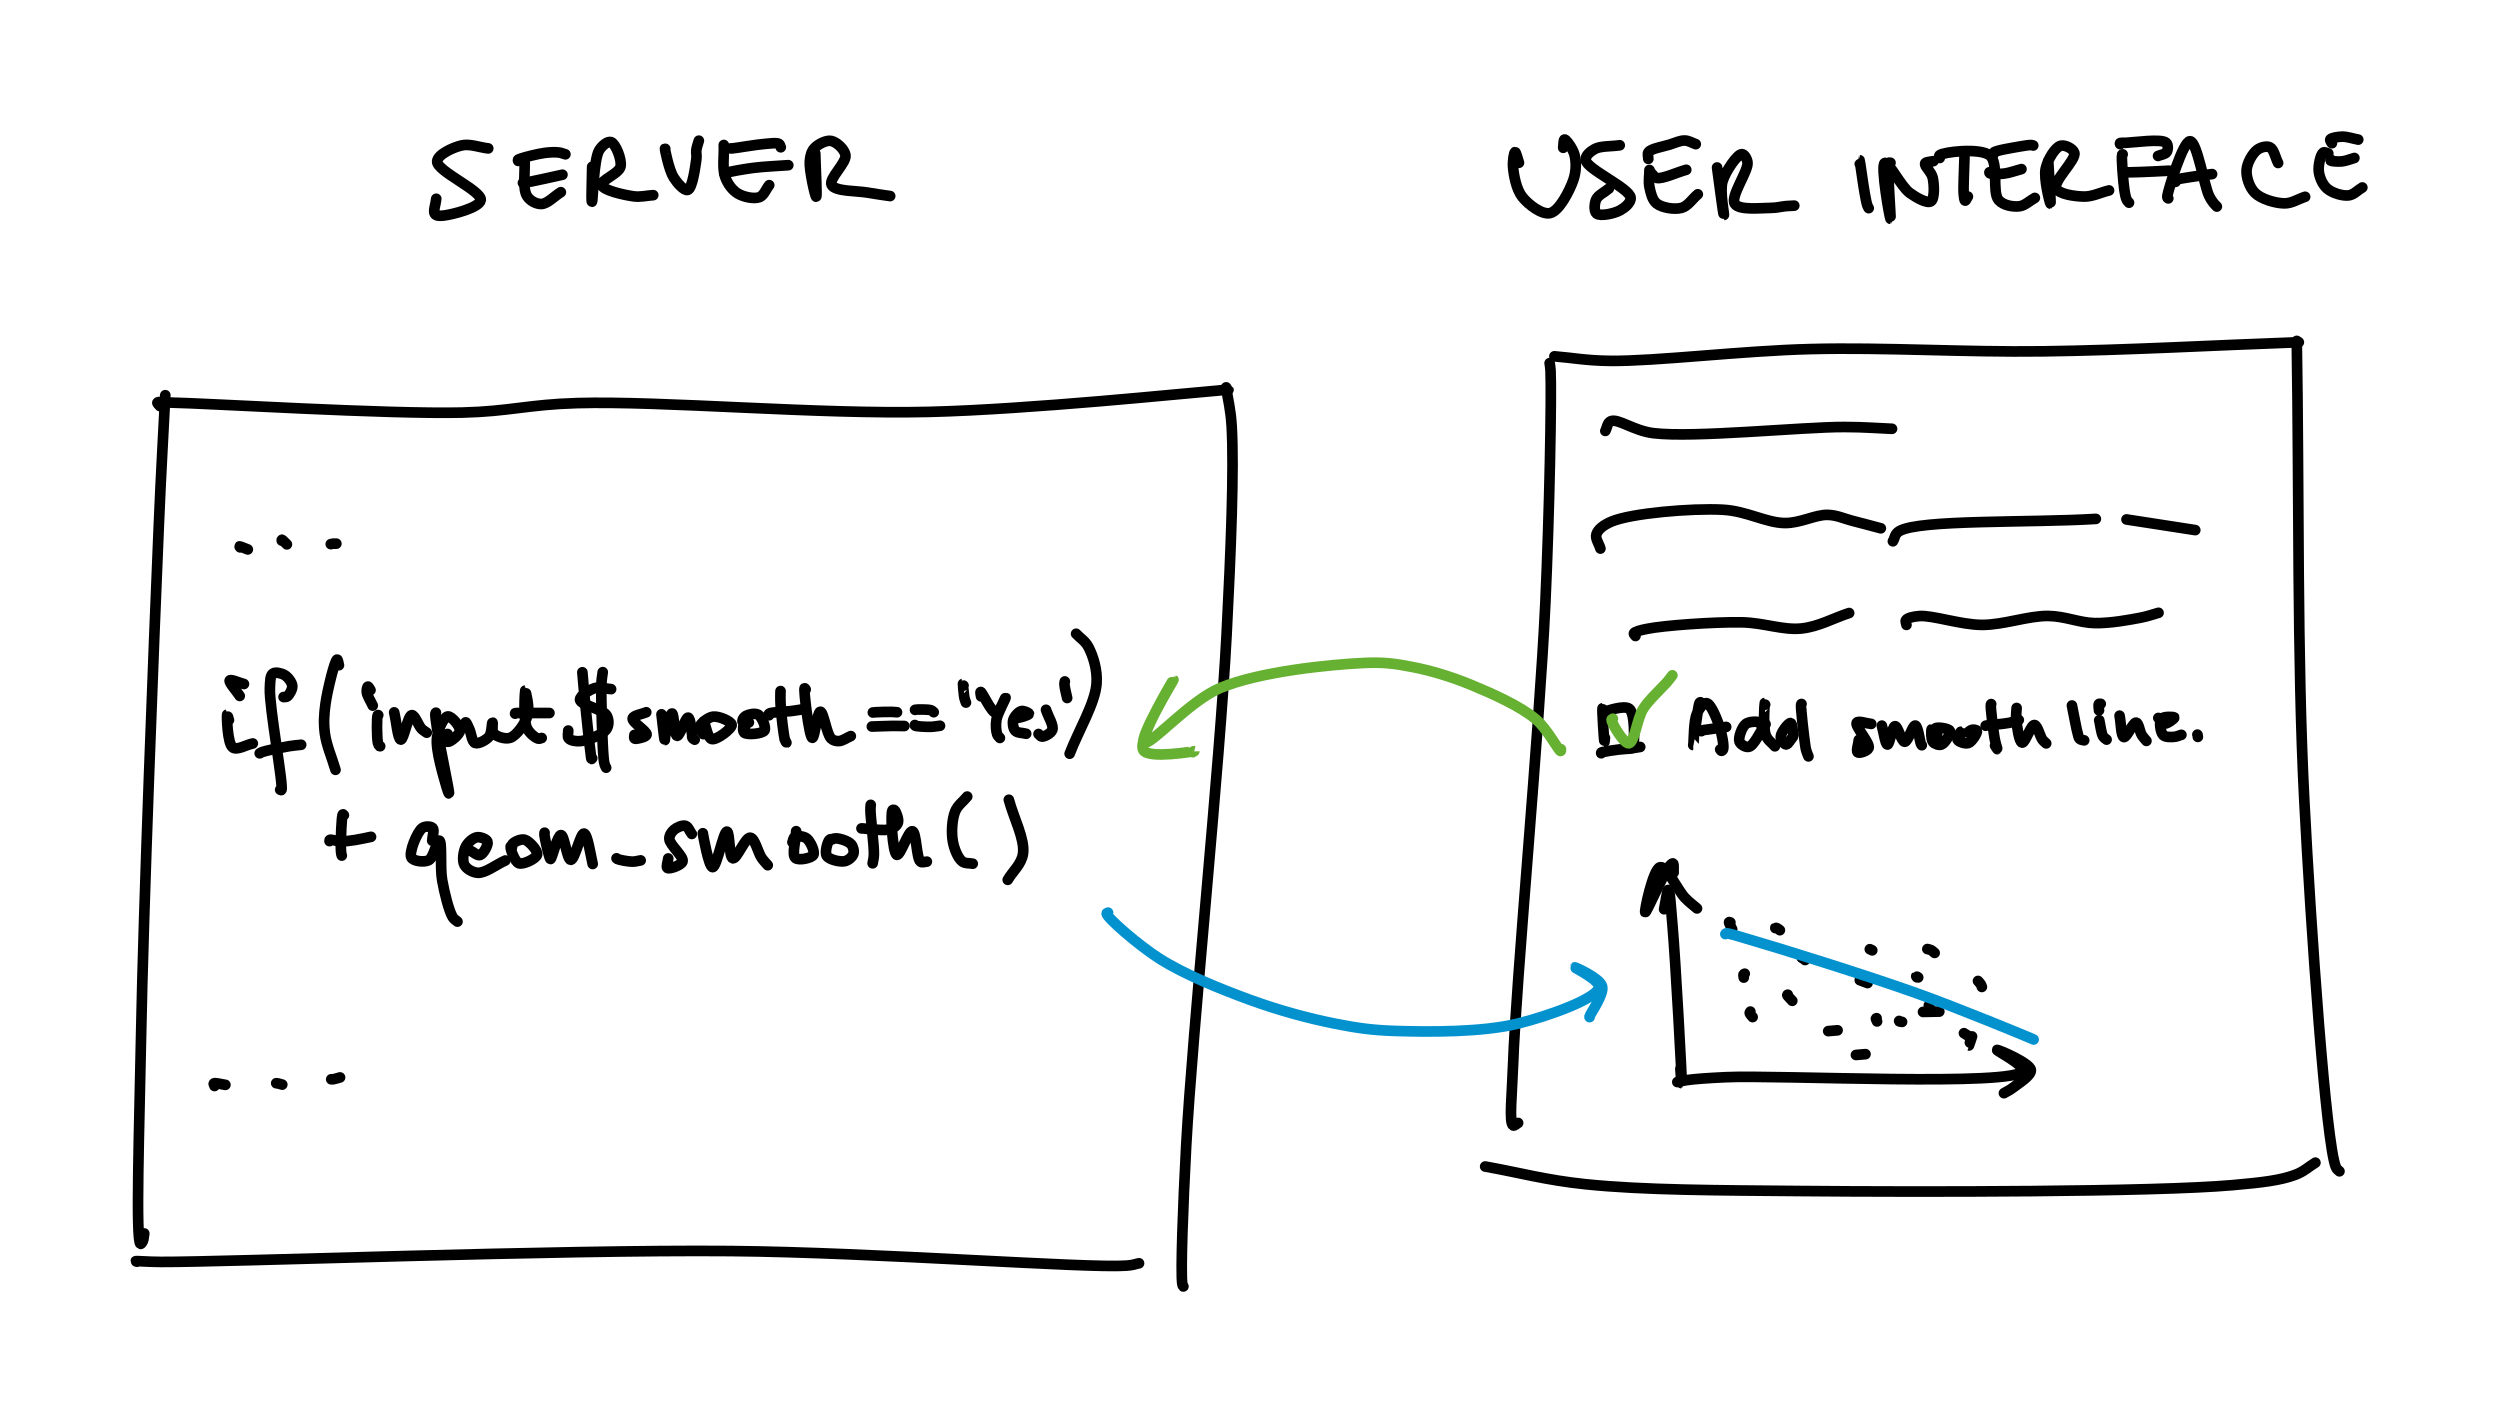 <?xml version="1.0" encoding="utf-8" standalone="no"?>
<!DOCTYPE svg PUBLIC "-//W3C//DTD SVG 1.1//EN" "http://www.w3.org/Graphics/SVG/1.1/DTD/svg11.dtd">
<!-- Created with Skedio (http://skedio.shturmsoft.com/) -->
<svg version="1.1" xmlns="http://www.w3.org/2000/svg" xmlns:xlink="http://www.w3.org/1999/xlink" width="469pt" height="267pt" viewBox="0 0 469 267">
<g id="layer1">
	<path fill="none" stroke="#000000" stroke-width="2.00" stroke-linecap="round" stroke-linejoin="round" d="M91.591 27.840C89.916,27.656 88.138,26.911 86.567,27.287 84.936,27.677 82.107,28.977 82.011,30.267 81.875,32.097 90.479,35.812 90.186,37.547 89.942,38.990 84.732,40.281 83.203,40.442 82.490,40.518 81.864,40.512 81.585,40.144 81.217,39.660 81.755,38.243 81.841,37.292 "/>
	<path fill="none" stroke="#000000" stroke-width="2.00" stroke-linecap="round" stroke-linejoin="round" d="M98.403 29.756C98.559,32.098 97.993,35.397 98.871,36.781 99.451,37.695 100.595,38.289 101.554,38.271 102.685,38.250 103.995,36.795 105.215,36.057 "/>
	<path fill="none" stroke="#000000" stroke-width="2.00" stroke-linecap="round" stroke-linejoin="round" d="M97.211 30.182C97.197,30.125 97.144,30.065 97.168,30.011 97.212,29.915 97.416,29.851 97.679,29.756 98.425,29.485 100.841,28.866 102.150,28.692 103.150,28.558 104.114,28.521 104.832,28.606 105.328,28.666 105.655,28.833 106.067,28.947 "/>
	<path fill="none" stroke="#000000" stroke-width="2.00" stroke-linecap="round" stroke-linejoin="round" d="M98.105 34.312C98.105,34.312 98.105,34.312 98.105,34.312 98.616,34.226 98.963,34.185 99.638,34.056 100.964,33.802 103.555,33.205 105.513,32.779 "/>
	<path fill="none" stroke="#000000" stroke-width="2.00" stroke-linecap="round" stroke-linejoin="round" d="M111.091 31.289C111.076,33.474 110.888,37.834 111.048,37.845 111.243,37.860 111.333,29.928 112.411,28.181 112.977,27.263 114.013,26.461 114.625,26.648 115.452,26.901 116.703,29.905 116.413,31.246 116.122,32.588 112.682,33.790 112.879,34.695 113.101,35.716 117.025,36.566 118.797,36.823 120.166,37.022 121.295,36.682 122.544,36.611 "/>
	<path fill="none" stroke="#000000" stroke-width="2.00" stroke-linecap="round" stroke-linejoin="round" d="M124.800 27.925C124.786,27.911 124.765,27.878 124.758,27.883 124.684,27.927 125.516,31.943 126.376,33.290 127.055,34.355 128.338,35.830 129.015,35.631 129.897,35.373 130.444,31.255 130.633,29.884 130.736,29.142 130.557,28.715 130.633,28.138 130.711,27.551 130.945,26.974 131.102,26.392 "/>
	<path fill="none" stroke="#000000" stroke-width="2.00" stroke-linecap="round" stroke-linejoin="round" d="M135.785 27.201C135.870,29.202 135.458,31.601 136.040,33.205 136.511,34.500 137.372,35.679 138.425,36.313 139.502,36.961 141.460,37.375 142.470,36.994 143.319,36.673 143.690,35.489 144.300,34.737 "/>
	<path fill="none" stroke="#000000" stroke-width="2.00" stroke-linecap="round" stroke-linejoin="round" d="M137.105 27.840C137.190,27.840 137.219,27.850 137.360,27.840 138.059,27.792 141.955,27.099 143.577,26.989 144.611,26.918 145.696,26.728 146.131,26.989 146.363,27.128 146.358,27.414 146.472,27.627 "/>
	<path fill="none" stroke="#000000" stroke-width="2.00" stroke-linecap="round" stroke-linejoin="round" d="M135.913 32.609C136.012,32.552 136.042,32.500 136.211,32.438 136.863,32.199 139.470,31.738 141.277,31.502 143.325,31.234 145.677,31.161 147.877,30.991 "/>
	<path fill="none" stroke="#000000" stroke-width="2.00" stroke-linecap="round" stroke-linejoin="round" d="M152.943 28.777C153.000,31.487 153.314,36.889 153.114,36.909 152.931,36.927 151.778,31.895 151.922,30.224 152.010,29.185 152.229,28.374 152.816,27.755 153.481,27.053 154.980,26.256 155.924,26.435 156.920,26.625 158.399,27.940 158.606,29.075 158.871,30.530 155.415,33.510 156.009,34.695 156.638,35.952 160.823,35.777 162.821,36.142 164.377,36.426 165.603,36.568 166.994,36.781 "/>
	<path fill="none" stroke="#000000" stroke-width="2.00" stroke-linecap="round" stroke-linejoin="round" d="M290.714 68.124C290.771,68.606 290.845,68.753 290.884,69.572 291.096,74.052 290.690,96.216 289.905,113.211 288.799,137.149 284.398,184.178 283.859,199.597 283.662,205.225 283.063,210.642 283.859,211.135 284.099,211.283 284.483,210.822 284.796,210.666 "/>
	<path fill="none" stroke="#000000" stroke-width="2.00" stroke-linecap="round" stroke-linejoin="round" d="M291.608 66.847C295.085,67.131 297.480,67.646 302.039,67.698 310.697,67.797 326.699,65.803 339.719,65.484 353.706,65.142 368.407,66.101 383.275,65.910 398.885,65.709 415.264,64.775 431.259,64.207 "/>
	<path fill="none" stroke="#000000" stroke-width="2.00" stroke-linecap="round" stroke-linejoin="round" d="M430.875 63.952C431.344,92.647 430.898,122.963 432.281,150.039 433.519,174.302 436.348,214.458 438.199,218.926 438.428,219.478 438.653,219.465 438.880,219.735 "/>
	<path fill="none" stroke="#000000" stroke-width="2.00" stroke-linecap="round" stroke-linejoin="round" d="M278.622 218.841C278.622,218.841 278.622,218.841 278.622,218.841 284.895,219.948 289.948,221.386 297.441,222.162 308.351,223.290 322.120,223.298 337.931,223.439 360.275,223.638 403.990,223.640 418.826,222.332 424.508,221.831 427.761,221.433 430.535,220.416 432.237,219.792 433.089,218.883 434.367,218.117 "/>
	<path fill="none" stroke="#000000" stroke-width="2.00" stroke-linecap="round" stroke-linejoin="round" d="M284.957 30.532C284.716,29.865 284.414,28.512 284.233,28.531 284.025,28.553 283.760,30.255 283.850,31.341 283.980,32.905 284.451,35.524 285.596,36.961 286.752,38.414 289.263,40.319 290.790,39.984 292.512,39.606 294.484,35.754 295.175,33.725 295.714,32.144 295.715,30.398 295.388,29.085 295.114,27.984 294.081,26.560 293.728,26.275 293.626,26.193 293.541,26.147 293.472,26.190 293.307,26.292 293.330,27.211 293.259,27.722 "/>
	<path fill="none" stroke="#000000" stroke-width="2.00" stroke-linecap="round" stroke-linejoin="round" d="M303.861 27.254C302.285,27.495 300.234,27.348 299.135,27.978 298.319,28.445 297.394,29.185 297.474,30.021 297.638,31.730 305.747,35.296 305.905,37.089 305.988,38.043 304.825,38.965 303.903,39.473 302.804,40.079 300.176,40.625 299.518,40.069 299.010,39.640 299.099,38.187 299.433,37.429 299.797,36.603 301.022,36.067 301.817,35.386 "/>
	<path fill="none" stroke="#000000" stroke-width="2.00" stroke-linecap="round" stroke-linejoin="round" d="M309.438 31.895C309.438,32.959 309.221,34.053 309.438,35.088 309.662,36.155 309.952,37.530 310.801,38.196 311.800,38.980 314.122,39.357 315.442,39.005 316.656,38.680 317.485,37.302 318.507,36.450 "/>
	<path fill="none" stroke="#000000" stroke-width="2.00" stroke-linecap="round" stroke-linejoin="round" d="M309.225 29.809C309.240,29.383 309.000,28.898 309.268,28.531 309.754,27.867 312.009,27.506 313.228,27.126 314.250,26.808 315.212,26.334 316.080,26.360 316.822,26.382 317.443,26.814 318.124,27.041 "/>
	<path fill="none" stroke="#000000" stroke-width="2.00" stroke-linecap="round" stroke-linejoin="round" d="M309.822 32.533C310.148,32.817 310.297,33.271 310.801,33.385 311.861,33.625 314.491,32.363 316.336,31.852 "/>
	<path fill="none" stroke="#000000" stroke-width="2.00" stroke-linecap="round" stroke-linejoin="round" d="M322.126 31.426C322.552,34.392 323.265,40.337 323.403,40.325 323.520,40.314 322.584,35.928 323.148,34.023 323.710,32.126 325.921,28.910 326.767,28.914 327.229,28.917 327.715,29.699 327.831,30.447 328.076,32.010 324.541,36.855 325.447,38.238 326.271,39.496 330.355,39.006 332.132,39.005 333.309,39.004 334.247,38.735 335.069,38.664 335.662,38.613 336.091,38.607 336.602,38.579 "/>
	<path fill="none" stroke="#000000" stroke-width="2.00" stroke-linecap="round" stroke-linejoin="round" d="M348.907 30.788C348.893,30.546 348.847,30.066 348.864,30.064 348.913,30.059 349.514,34.593 349.801,36.152 349.981,37.133 350.138,38.040 350.312,38.536 350.396,38.777 350.482,38.877 350.567,39.047 "/>
	<path fill="none" stroke="#000000" stroke-width="2.00" stroke-linecap="round" stroke-linejoin="round" d="M354.655 30.532C354.569,30.532 354.471,30.459 354.399,30.532 353.938,31.005 354.789,41.040 354.655,41.048 354.520,41.057 352.730,30.936 353.590,30.575 354.307,30.273 356.617,34.994 358.274,36.195 359.538,37.111 361.511,38.220 362.233,37.770 362.970,37.311 362.852,34.563 362.574,33.342 362.353,32.372 361.260,31.366 361.169,30.915 361.137,30.758 361.126,30.669 361.211,30.575 361.391,30.376 362.205,30.348 362.702,30.234 "/>
	<path fill="none" stroke="#000000" stroke-width="2.00" stroke-linecap="round" stroke-linejoin="round" d="M368.535 29.553C368.492,31.881 368.269,35.215 368.407,36.535 368.463,37.068 368.522,37.617 368.662,37.642 368.788,37.665 369.003,37.131 369.173,36.876 "/>
	<path fill="none" stroke="#000000" stroke-width="2.00" stroke-linecap="round" stroke-linejoin="round" d="M363.894 29.638C363.879,29.468 363.724,29.265 363.851,29.127 364.397,28.537 371.469,27.656 373.303,29.170 375.047,30.609 373.630,36.089 374.964,37.557 375.876,38.562 377.625,38.825 378.795,38.707 379.864,38.599 380.754,37.657 381.733,37.131 "/>
	<path fill="none" stroke="#000000" stroke-width="2.00" stroke-linecap="round" stroke-linejoin="round" d="M374.027 28.872C374.027,28.787 373.959,28.702 374.027,28.616 374.330,28.235 377.699,27.698 379.008,27.467 379.848,27.319 380.696,27.187 381.095,27.211 381.258,27.221 381.322,27.268 381.435,27.297 "/>
	<path fill="none" stroke="#000000" stroke-width="2.00" stroke-linecap="round" stroke-linejoin="round" d="M373.218 32.320C373.232,32.377 373.203,32.444 373.260,32.491 373.485,32.672 374.977,32.677 375.900,32.576 376.952,32.460 378.114,32.008 379.221,31.724 "/>
	<path fill="none" stroke="#000000" stroke-width="2.00" stroke-linecap="round" stroke-linejoin="round" d="M384.245 30.149C384.387,32.831 384.775,38.186 384.671,38.196 384.576,38.205 383.345,33.488 383.777,31.597 384.155,29.941 385.537,27.613 386.587,27.339 387.375,27.133 388.886,27.861 389.142,28.659 389.553,29.944 385.164,33.950 385.735,35.301 386.221,36.449 389.196,36.825 390.887,36.876 392.501,36.925 394.066,36.110 395.656,35.726 "/>
	<path fill="none" stroke="#000000" stroke-width="2.00" stroke-linecap="round" stroke-linejoin="round" d="M398.210 28.957C398.182,28.971 398.149,28.959 398.125,29.000 397.926,29.346 398.318,34.269 398.551,35.769 398.669,36.532 398.784,37.073 398.977,37.472 399.098,37.724 399.260,37.841 399.402,38.026 "/>
	<path fill="none" stroke="#000000" stroke-width="2.00" stroke-linecap="round" stroke-linejoin="round" d="M397.742 27.041C397.728,26.984 397.667,26.915 397.699,26.871 397.783,26.756 398.323,26.806 398.892,26.786 400.315,26.735 405.532,25.973 406.385,26.786 406.797,27.178 406.723,28.120 406.470,28.531 406.216,28.945 405.392,29.014 404.852,29.255 "/>
	<path fill="none" stroke="#000000" stroke-width="2.00" stroke-linecap="round" stroke-linejoin="round" d="M398.636 32.235C398.636,32.250 398.623,32.265 398.636,32.278 398.737,32.379 400.292,32.302 401.361,32.278 402.891,32.243 405.079,32.108 406.939,32.022 "/>
	<path fill="none" stroke="#000000" stroke-width="2.00" stroke-linecap="round" stroke-linejoin="round" d="M406.768 37.217C406.726,37.188 406.670,37.180 406.640,37.131 406.594,37.054 406.568,36.956 406.598,36.748 406.756,35.633 409.549,26.449 410.855,26.488 412.142,26.526 413.518,34.830 414.389,36.663 414.736,37.392 414.998,37.736 415.283,38.111 415.488,38.379 415.681,38.536 415.880,38.749 "/>
	<path fill="none" stroke="#000000" stroke-width="2.00" stroke-linecap="round" stroke-linejoin="round" d="M408.131 34.109C408.102,34.023 407.999,33.934 408.046,33.853 408.205,33.574 410.094,33.365 411.196,33.172 412.397,32.961 413.722,32.831 414.985,32.661 "/>
	<path fill="none" stroke="#000000" stroke-width="2.00" stroke-linecap="round" stroke-linejoin="round" d="M427.375 30.575C426.864,29.596 426.578,27.991 425.842,27.637 425.212,27.334 424.127,27.608 423.458,28.105 422.570,28.766 421.546,30.571 421.457,31.895 421.365,33.263 421.992,35.163 423.032,36.195 424.207,37.359 426.844,38.122 428.525,38.153 429.936,38.180 431.136,37.330 432.442,36.919 "/>
	<path fill="none" stroke="#000000" stroke-width="2.00" stroke-linecap="round" stroke-linejoin="round" d="M436.785 28.787C436.472,28.730 436.104,28.450 435.848,28.616 435.351,28.939 434.879,30.982 434.996,32.108 435.115,33.239 435.701,34.629 436.572,35.386 437.507,36.199 439.407,36.787 440.574,36.663 441.559,36.558 442.305,35.670 443.171,35.173 "/>
	<path fill="none" stroke="#000000" stroke-width="2.00" stroke-linecap="round" stroke-linejoin="round" d="M437.466 26.871C437.409,26.786 437.342,26.718 437.296,26.615 437.237,26.487 437.089,26.279 437.168,26.147 437.338,25.862 438.584,25.654 439.382,25.636 440.309,25.615 441.397,26.005 442.405,26.190 "/>
	<path fill="none" stroke="#000000" stroke-width="2.00" stroke-linecap="round" stroke-linejoin="round" d="M437.253 29.936C437.239,29.993 437.176,30.059 437.210,30.107 437.330,30.273 438.619,30.344 439.339,30.277 440.107,30.205 440.900,29.851 441.681,29.638 "/>
	<path fill="none" stroke="#000000" stroke-width="2.00" stroke-linecap="round" stroke-linejoin="round" d="M301.162 80.841C301.505,80.232 301.515,79.293 302.191,79.014 303.535,78.459 306.509,80.815 310.170,81.261 317.786,82.188 338.061,80.084 346.015,80.106 349.985,80.117 351.965,80.330 354.940,80.442 "/>
	<path fill="none" stroke="#000000" stroke-width="2.00" stroke-linecap="round" stroke-linejoin="round" d="M300.238 102.910C299.986,102.021 299.239,101.040 299.482,100.243 299.764,99.322 300.786,98.503 302.317,97.849 305.961,96.293 317.283,95.310 323.211,95.624 327.668,95.860 331.303,98.081 334.823,98.122 337.746,98.157 340.556,96.535 342.866,96.589 344.629,96.631 345.908,97.300 347.506,97.702 349.225,98.135 351.062,98.640 352.840,99.109 "/>
	<path fill="none" stroke="#000000" stroke-width="2.00" stroke-linecap="round" stroke-linejoin="round" d="M306.811 119.310C306.713,119.149 306.462,118.978 306.517,118.827 306.632,118.505 307.718,118.233 308.911,117.987 312.073,117.334 321.463,116.662 326.718,116.748 330.901,116.816 334.475,118.274 337.973,117.903 341.158,117.564 343.923,115.971 346.897,115.005 "/>
	<path fill="none" stroke="#000000" stroke-width="2.00" stroke-linecap="round" stroke-linejoin="round" d="M355.108 101.545C355.514,100.908 355.396,100.182 356.326,99.634 360.078,97.422 380.895,98.108 393.179,97.345 "/>
	<path fill="none" stroke="#000000" stroke-width="2.00" stroke-linecap="round" stroke-linejoin="round" d="M398.933 97.450C403.230,98.115 407.528,98.780 411.826,99.445 "/>
	<path fill="none" stroke="#000000" stroke-width="2.00" stroke-linecap="round" stroke-linejoin="round" d="M357.649 117.231C357.621,116.930 357.400,116.572 357.565,116.328 357.844,115.913 358.910,115.661 360.064,115.572 362.524,115.383 367.851,117.220 371.823,117.231 375.898,117.242 380.437,115.519 384.212,115.551 387.398,115.578 390.089,116.847 393.011,116.895 395.898,116.942 399.456,116.293 401.641,115.866 403.012,115.598 403.839,115.264 404.938,114.963 "/>
	<path fill="none" stroke="#000000" stroke-width="2.00" stroke-linecap="round" stroke-linejoin="round" d="M301.021 134.768C300.892,134.139 300.694,132.872 300.635,132.879 300.528,132.893 300.912,139.193 301.000,139.195 301.032,139.196 301.055,138.681 301.082,138.424 "/>
	<path fill="none" stroke="#000000" stroke-width="2.00" stroke-linecap="round" stroke-linejoin="round" d="M301.122 133.590C301.122,133.577 301.110,133.564 301.122,133.550 301.252,133.401 304.723,132.231 305.651,132.961 306.805,133.867 306.583,139.126 306.423,139.967 306.385,140.165 306.349,140.236 306.240,140.312 306.095,140.415 305.780,140.380 305.550,140.414 "/>
	<path fill="none" stroke="#000000" stroke-width="2.00" stroke-linecap="round" stroke-linejoin="round" d="M300.391 141.308C300.391,141.267 300.366,141.220 300.391,141.186 300.437,141.123 300.586,141.109 300.777,141.064 301.287,140.944 302.783,140.721 303.641,140.617 304.334,140.533 304.879,140.531 305.529,140.455 306.230,140.372 306.978,140.238 307.702,140.130 "/>
	<path fill="none" stroke="#000000" stroke-width="2.00" stroke-linecap="round" stroke-linejoin="round" d="M318.994 131.742C318.994,131.742 318.994,131.742 318.994,131.742 318.947,131.769 318.901,131.752 318.852,131.823 318.512,132.321 317.669,139.786 317.654,139.784 317.651,139.784 317.673,139.623 317.695,139.439 317.781,138.698 317.741,135.174 318.345,133.854 318.758,132.949 319.539,131.836 320.132,131.905 320.942,131.998 322.028,134.724 322.549,136.210 323.040,137.613 323.450,139.964 323.259,140.556 323.200,140.741 323.050,140.863 322.955,140.861 322.868,140.859 322.792,140.685 322.711,140.597 "/>
	<path fill="none" stroke="#000000" stroke-width="2.00" stroke-linecap="round" stroke-linejoin="round" d="M319.177 137.165C319.177,137.137 319.155,137.109 319.177,137.083 319.275,136.967 320.161,136.897 320.782,136.799 321.635,136.664 322.813,136.515 323.828,136.373 "/>
	<path fill="none" stroke="#000000" stroke-width="2.00" stroke-linecap="round" stroke-linejoin="round" d="M330.530 136.596C330.442,136.264 330.533,135.791 330.266,135.601 329.830,135.290 328.175,135.310 327.524,135.804 326.786,136.365 326.055,138.411 326.326,139.135 326.530,139.678 327.466,140.240 328.073,140.109 329.058,139.897 330.171,137.280 331.221,135.865 "/>
	<path fill="none" stroke="#000000" stroke-width="2.00" stroke-linecap="round" stroke-linejoin="round" d="M331.139 132.189C331.119,132.087 331.092,131.883 331.078,131.884 331.017,131.891 330.724,136.507 331.261,137.936 331.619,138.888 332.399,139.317 332.967,140.008 "/>
	<path fill="none" stroke="#000000" stroke-width="2.00" stroke-linecap="round" stroke-linejoin="round" d="M336.460 137.855C336.278,137.117 336.251,135.707 335.912,135.641 335.513,135.564 334.074,137.463 334.064,138.200 334.056,138.752 334.689,139.637 335.059,139.663 335.444,139.689 335.912,138.715 336.339,138.241 "/>
	<path fill="none" stroke="#000000" stroke-width="2.00" stroke-linecap="round" stroke-linejoin="round" d="M337.963 132.067C337.943,132.081 337.919,132.073 337.902,132.108 337.735,132.461 338.453,138.412 338.654,139.784 338.728,140.292 338.759,140.476 338.857,140.820 338.959,141.180 339.128,141.538 339.263,141.896 "/>
	<path fill="none" stroke="#000000" stroke-width="2.00" stroke-linecap="round" stroke-linejoin="round" d="M351.042 135.804C350.135,135.729 348.623,135.145 348.321,135.580 347.902,136.184 350.902,139.456 350.555,140.333 350.330,140.901 348.819,141.380 348.504,141.145 348.179,140.903 348.639,139.588 348.707,138.810 "/>
	<path fill="none" stroke="#000000" stroke-width="2.00" stroke-linecap="round" stroke-linejoin="round" d="M353.033 136.129C353.385,137.313 353.677,139.662 354.089,139.683 354.502,139.704 354.958,136.275 355.511,136.230 356.041,136.187 356.695,139.147 357.318,139.155 357.959,139.163 358.800,136.037 359.308,136.109 359.813,136.180 360.142,139.049 360.364,139.541 360.430,139.685 360.473,139.717 360.527,139.805 "/>
	<path fill="none" stroke="#000000" stroke-width="2.00" stroke-linecap="round" stroke-linejoin="round" d="M362.517 137.043C362.470,136.968 362.404,136.809 362.375,136.819 362.289,136.849 362.234,138.729 362.619,139.195 362.941,139.586 363.751,139.864 364.223,139.683 364.857,139.440 366.016,137.607 365.787,137.104 365.569,136.624 363.352,136.344 363.086,136.637 362.907,136.833 363.302,137.435 363.411,137.835 "/>
	<path fill="none" stroke="#000000" stroke-width="2.00" stroke-linecap="round" stroke-linejoin="round" d="M367.838 137.754C367.838,137.598 367.877,137.294 367.838,137.286 367.767,137.272 367.064,138.420 367.229,138.769 367.420,139.173 368.700,139.600 369.280,139.399 369.942,139.169 371.002,137.457 370.864,137.104 370.785,136.901 370.254,136.852 369.971,136.901 369.677,136.951 369.416,137.253 369.138,137.429 "/>
	<path fill="none" stroke="#000000" stroke-width="2.00" stroke-linecap="round" stroke-linejoin="round" d="M373.545 132.087C373.525,132.121 373.498,132.125 373.484,132.189 373.383,132.652 373.938,137.017 374.154,138.322 374.258,138.943 374.362,139.303 374.459,139.683 374.529,139.959 374.620,140.247 374.662,140.394 374.681,140.459 374.712,140.531 374.703,140.536 374.681,140.546 374.418,140.103 374.276,139.886 "/>
	<path fill="none" stroke="#000000" stroke-width="2.00" stroke-linecap="round" stroke-linejoin="round" d="M372.509 136.149C372.557,136.136 372.570,136.125 372.652,136.109 373.091,136.020 375.823,135.830 376.937,135.601 377.669,135.450 378.128,135.249 378.724,135.073 "/>
	<path fill="none" stroke="#000000" stroke-width="2.00" stroke-linecap="round" stroke-linejoin="round" d="M378.318 132.818C378.297,133.563 378.160,134.196 378.257,135.052 378.392,136.254 378.766,139.212 379.354,139.317 379.916,139.418 380.988,135.972 381.649,136.007 382.230,136.037 382.703,138.151 383.151,138.749 383.405,139.087 383.625,139.223 383.862,139.459 "/>
	<path fill="none" stroke="#000000" stroke-width="2.00" stroke-linecap="round" stroke-linejoin="round" d="M388.696 132.351C389.075,134.172 389.530,136.808 389.833,137.814 389.953,138.213 389.965,138.447 390.158,138.627 390.351,138.806 390.713,138.803 390.991,138.891 "/>
	<path fill="none" stroke="#000000" stroke-width="2.00" stroke-linecap="round" stroke-linejoin="round" d="M393.814 135.113C394.051,136.115 394.176,137.517 394.525,138.119 394.715,138.448 394.971,138.539 395.195,138.749 "/>
	<path fill="none" stroke="#000000" stroke-width="2.00" stroke-linecap="round" stroke-linejoin="round" d="M394.098 132.047C393.983,132.054 393.826,131.988 393.753,132.067 393.616,132.215 393.766,132.866 393.773,133.265 "/>
	<path fill="none" stroke="#000000" stroke-width="2.00" stroke-linecap="round" stroke-linejoin="round" d="M397.632 134.260C397.903,135.601 397.889,138.139 398.444,138.282 398.962,138.414 400.167,135.481 400.739,135.560 401.221,135.627 401.403,137.241 401.775,137.855 402.057,138.321 402.371,138.613 402.669,138.992 "/>
	<path fill="none" stroke="#000000" stroke-width="2.00" stroke-linecap="round" stroke-linejoin="round" d="M404.903 134.687C405.289,135.046 405.611,135.721 406.060,135.763 406.588,135.813 407.964,134.768 407.908,134.606 407.850,134.433 405.834,134.376 405.451,134.849 405.024,135.377 405.292,137.362 405.796,137.896 406.208,138.331 407.198,138.270 407.807,138.241 408.325,138.216 408.755,137.984 409.229,137.855 "/>
	<path fill="none" stroke="#000000" stroke-width="2.00" stroke-linecap="round" stroke-linejoin="round" d="M412.234 137.814C412.248,137.835 412.264,137.845 412.275,137.875 412.300,137.944 412.302,138.119 412.316,138.241 "/>
	<path fill="none" stroke="#66B032" stroke-width="2.00" stroke-linecap="round" stroke-linejoin="round" d="M302.570 134.825C302.489,134.896 302.342,134.910 302.328,135.037 302.271,135.558 304.622,139.565 305.564,139.452 306.625,139.325 307.109,134.843 308.226,133.041 309.193,131.479 310.806,130.030 311.643,129.109 312.111,128.594 312.412,128.336 312.762,127.930 313.107,127.529 313.407,127.103 313.730,126.690 "/>
	<path fill="none" stroke="#000000" stroke-width="2.00" stroke-linecap="round" stroke-linejoin="round" d="M312.188 170.572C312.450,169.362 312.740,166.932 312.974,166.943 313.288,166.958 313.494,170.601 313.760,173.626 314.318,179.974 315.599,203.190 315.484,203.204 315.472,203.205 315.444,203.034 315.424,202.871 315.368,202.439 315.303,201.279 315.242,200.482 "/>
	<path fill="none" stroke="#000000" stroke-width="2.00" stroke-linecap="round" stroke-linejoin="round" d="M313.972 163.707C313.932,163.132 314.061,162.069 313.851,161.983 313.680,161.914 313.343,162.302 313.004,162.739 312.025,164.001 308.874,171.242 308.649,171.147 308.431,171.054 310.127,162.920 311.462,162.679 312.676,162.459 314.767,167.043 316.089,168.425 316.935,169.309 317.601,169.755 318.357,170.421 "/>
	<path fill="none" stroke="#000000" stroke-width="2.00" stroke-linecap="round" stroke-linejoin="round" d="M314.668 202.992C315.262,202.871 315.652,202.740 316.452,202.629 318.047,202.408 320.133,202.257 323.680,202.085 333.522,201.608 378.450,203.898 379.480,200.875 379.823,199.867 374.551,197.103 374.641,196.974 374.738,196.834 380.827,199.399 380.992,200.724 381.124,201.785 378.604,203.294 377.635,204.051 377.007,204.541 376.506,204.736 375.941,205.079 "/>
	<path fill="none" stroke="#000000" stroke-width="2.00" stroke-linecap="round" stroke-linejoin="round" d="M324.618 173.052C324.537,173.032 324.409,172.952 324.376,172.991 324.294,173.087 324.759,173.879 324.950,174.322 "/>
	<path fill="none" stroke="#000000" stroke-width="2.00" stroke-linecap="round" stroke-linejoin="round" d="M327.309 182.669C327.239,182.709 327.138,182.716 327.098,182.790 327.033,182.907 327.118,183.193 327.128,183.395 "/>
	<path fill="none" stroke="#000000" stroke-width="2.00" stroke-linecap="round" stroke-linejoin="round" d="M328.368 189.776C328.328,189.867 328.236,189.939 328.247,190.048 328.267,190.242 328.610,190.552 328.791,190.804 "/>
	<path fill="none" stroke="#000000" stroke-width="2.00" stroke-linecap="round" stroke-linejoin="round" d="M338.620 180.098C338.550,180.038 338.493,179.978 338.409,179.917 338.300,179.838 338.147,179.756 338.016,179.675 "/>
	<path fill="none" stroke="#000000" stroke-width="2.00" stroke-linecap="round" stroke-linejoin="round" d="M333.902 174.504C333.751,174.393 333.601,174.247 333.449,174.171 333.319,174.105 333.092,174.023 333.056,174.050 333.042,174.060 333.056,174.090 333.056,174.110 "/>
	<path fill="none" stroke="#000000" stroke-width="2.00" stroke-linecap="round" stroke-linejoin="round" d="M335.384 186.601C335.354,186.621 335.299,186.624 335.294,186.661 335.275,186.797 335.919,187.387 336.231,187.750 "/>
	<path fill="none" stroke="#000000" stroke-width="2.00" stroke-linecap="round" stroke-linejoin="round" d="M342.975 193.436C343.560,193.385 344.145,193.335 344.730,193.284 "/>
	<path fill="none" stroke="#000000" stroke-width="2.00" stroke-linecap="round" stroke-linejoin="round" d="M356.283 191.530C356.283,191.550 356.268,191.572 356.283,191.591 356.328,191.647 356.646,191.671 356.827,191.712 "/>
	<path fill="none" stroke="#000000" stroke-width="2.00" stroke-linecap="round" stroke-linejoin="round" d="M362.452 189.625C362.382,189.605 362.308,189.624 362.241,189.564 362.096,189.436 361.979,188.939 361.848,188.627 "/>
	<path fill="none" stroke="#000000" stroke-width="2.00" stroke-linecap="round" stroke-linejoin="round" d="M362.936 178.768C362.704,178.586 362.483,178.345 362.241,178.223 362.027,178.116 361.797,178.102 361.575,178.042 "/>
	<path fill="none" stroke="#000000" stroke-width="2.00" stroke-linecap="round" stroke-linejoin="round" d="M351.232 178.284C351.172,178.254 351.118,178.225 351.051,178.193 350.969,178.155 350.869,178.113 350.778,178.072 "/>
	<path fill="none" stroke="#000000" stroke-width="2.00" stroke-linecap="round" stroke-linejoin="round" d="M348.903 183.879C349.387,184.060 349.871,184.242 350.355,184.423 "/>
	<path fill="none" stroke="#000000" stroke-width="2.00" stroke-linecap="round" stroke-linejoin="round" d="M360.759 189.837C361.777,189.816 362.795,189.796 363.813,189.776 "/>
	<path fill="none" stroke="#000000" stroke-width="2.00" stroke-linecap="round" stroke-linejoin="round" d="M368.441 193.829C368.844,194.141 369.503,194.370 369.650,194.766 369.791,195.144 369.347,196.119 369.378,196.127 369.413,196.137 369.761,194.998 369.953,194.434 "/>
	<path fill="none" stroke="#000000" stroke-width="2.00" stroke-linecap="round" stroke-linejoin="round" d="M371.798 185.149C371.727,184.978 371.690,184.805 371.586,184.635 371.462,184.432 371.243,184.232 371.072,184.030 "/>
	<path fill="none" stroke="#000000" stroke-width="2.00" stroke-linecap="round" stroke-linejoin="round" d="M359.851 183.365C359.730,183.294 359.507,183.134 359.489,183.153 359.475,183.167 359.569,183.274 359.609,183.334 "/>
	<path fill="none" stroke="#000000" stroke-width="2.00" stroke-linecap="round" stroke-linejoin="round" d="M352.049 191.016C352.008,191.036 351.944,191.035 351.928,191.077 351.894,191.164 352.069,191.439 352.139,191.621 "/>
	<path fill="none" stroke="#000000" stroke-width="2.00" stroke-linecap="round" stroke-linejoin="round" d="M348.177 197.911C348.772,197.861 349.367,197.811 349.962,197.760 "/>
	<path fill="none" stroke="#0392CE" stroke-width="2.00" stroke-linecap="round" stroke-linejoin="round" d="M323.680 175.229C323.710,175.189 323.704,175.132 323.771,175.108 324.119,174.986 325.829,175.571 327.793,176.137 333.353,177.738 349.920,182.891 359.458,186.298 367.488,189.167 380.375,194.497 381.385,194.948 381.461,194.982 381.466,194.988 381.506,195.008 "/>
	<path fill="none" stroke="#000000" stroke-width="2.00" stroke-linecap="round" stroke-linejoin="round" d="M42.948 135.093C42.837,134.750 42.651,134.056 42.616,134.065 42.531,134.086 42.622,139.513 43.674,140.234 44.497,140.798 46.174,139.730 47.424,139.478 "/>
	<path fill="none" stroke="#000000" stroke-width="2.00" stroke-linecap="round" stroke-linejoin="round" d="M44.975 130.557C44.349,129.589 42.867,127.978 43.099,127.653 43.306,127.364 44.874,128.097 45.761,128.319 "/>
	<path fill="none" stroke="#000000" stroke-width="2.00" stroke-linecap="round" stroke-linejoin="round" d="M53.201 130.768C53.433,130.728 53.684,130.809 53.896,130.647 54.269,130.365 54.888,129.326 54.834,128.682 54.777,127.994 54.041,127.039 53.412,126.655 52.816,126.292 51.674,126.022 51.205,126.353 50.677,126.725 50.693,127.768 50.630,129.105 50.466,132.603 53.304,147.773 52.777,148.219 52.721,148.266 52.636,148.178 52.566,148.158 "/>
	<path fill="none" stroke="#000000" stroke-width="2.00" stroke-linecap="round" stroke-linejoin="round" d="M48.725 141.323C48.876,141.242 48.936,141.170 49.178,141.081 49.944,140.800 52.844,140.219 54.199,139.992 55.108,139.840 55.731,139.811 56.497,139.720 "/>
	<path fill="none" stroke="#000000" stroke-width="2.00" stroke-linecap="round" stroke-linejoin="round" d="M70.954 134.156C70.924,134.156 70.890,134.129 70.863,134.156 70.662,134.358 70.685,138.487 70.893,139.357 70.968,139.671 71.100,139.885 71.196,139.962 71.237,139.995 71.276,139.982 71.317,139.992 "/>
	<path fill="none" stroke="#000000" stroke-width="2.00" stroke-linecap="round" stroke-linejoin="round" d="M69.502 129.468C69.341,129.246 69.133,128.777 69.018,128.803 68.887,128.831 68.760,129.442 68.806,129.861 68.881,130.530 69.552,131.535 69.926,132.371 "/>
	<path fill="none" stroke="#000000" stroke-width="2.00" stroke-linecap="round" stroke-linejoin="round" d="M73.948 133.641C74.361,135.345 74.629,138.701 75.188,138.753 75.734,138.803 76.513,134.229 77.244,134.156 77.821,134.098 78.503,136.124 79.059,136.696 79.411,137.058 79.724,137.200 80.057,137.452 "/>
	<path fill="none" stroke="#000000" stroke-width="2.00" stroke-linecap="round" stroke-linejoin="round" d="M81.781 133.702C81.751,133.742 81.711,133.749 81.690,133.823 81.601,134.145 81.807,135.412 81.993,136.696 82.376,139.352 84.404,148.806 84.231,148.854 84.173,148.870 83.926,148.195 83.747,147.553 83.281,145.881 81.643,140.682 81.993,138.299 82.232,136.671 83.252,134.485 84.019,134.398 84.703,134.320 86.334,136.243 86.287,137.059 86.243,137.828 84.431,139.250 84.019,139.176 83.808,139.138 83.666,138.697 83.656,138.450 83.646,138.203 83.858,137.946 83.959,137.694 "/>
	<path fill="none" stroke="#000000" stroke-width="2.00" stroke-linecap="round" stroke-linejoin="round" d="M87.346 135.517C87.366,135.517 87.382,135.502 87.406,135.517 87.527,135.591 87.834,136.328 88.072,136.847 88.395,137.554 88.529,139.153 89.130,139.388 89.746,139.628 91.219,138.837 91.761,138.178 92.286,137.540 92.255,135.537 92.396,135.547 92.520,135.555 92.205,137.097 92.608,137.573 93.114,138.169 94.744,138.737 95.693,138.420 96.925,138.008 98.546,135.698 98.990,134.156 99.400,132.727 98.583,129.555 98.536,129.559 98.479,129.563 98.137,134.996 98.838,136.545 99.292,137.547 100.415,138.409 100.955,138.571 101.215,138.649 101.399,138.490 101.621,138.450 "/>
	<path fill="none" stroke="#000000" stroke-width="2.00" stroke-linecap="round" stroke-linejoin="round" d="M96.631 133.883C96.621,133.863 96.589,133.841 96.600,133.823 96.676,133.697 98.808,133.772 99.897,133.762 100.965,133.753 102.014,133.762 103.072,133.762 "/>
	<path fill="none" stroke="#000000" stroke-width="2.00" stroke-linecap="round" stroke-linejoin="round" d="M114.642 129.280C113.617,129.217 112.511,128.794 111.565,129.092 110.554,129.410 108.753,130.541 108.806,131.285 108.874,132.238 113.144,133.049 113.805,134.209 114.245,134.980 114.252,136.049 113.794,136.767 113.132,137.803 110.303,138.883 108.971,139.031 108.088,139.129 107.040,138.944 106.684,138.524 106.401,138.191 106.629,137.542 106.601,137.050 "/>
	<path fill="none" stroke="#000000" stroke-width="2.00" stroke-linecap="round" stroke-linejoin="round" d="M109.254 126.121C109.407,127.854 109.514,129.296 109.714,131.320 109.995,134.168 110.620,140.105 110.834,141.590 110.894,142.003 110.903,142.359 110.976,142.380 111.009,142.389 111.054,142.293 111.093,142.250 "/>
	<path fill="none" stroke="#000000" stroke-width="2.00" stroke-linecap="round" stroke-linejoin="round" d="M113.074 126.097C112.992,126.832 112.870,127.249 112.827,128.302 112.718,130.932 113.014,139.962 113.228,142.144 113.294,142.825 113.344,143.136 113.452,143.476 113.523,143.703 113.625,143.838 113.711,144.018 "/>
	<path fill="none" stroke="#000000" stroke-width="2.00" stroke-linecap="round" stroke-linejoin="round" d="M121.234 133.619C120.385,134.004 118.819,134.179 118.687,134.775 118.528,135.489 121.447,137.206 121.304,137.828 121.209,138.245 120.080,138.463 119.654,138.548 119.402,138.598 119.136,138.643 119.029,138.536 118.918,138.425 119.021,138.096 119.017,137.876 "/>
	<path fill="none" stroke="#000000" stroke-width="2.00" stroke-linecap="round" stroke-linejoin="round" d="M124.099 134.008C124.303,135.620 124.611,138.844 124.712,138.842 124.751,138.842 124.714,138.444 124.783,138.100 124.949,137.258 125.704,133.829 126.079,133.843 126.449,133.857 126.503,137.968 127.023,138.052 127.524,138.134 128.628,134.547 129.098,134.621 129.520,134.689 129.717,137.108 129.829,137.769 129.880,138.069 129.806,138.261 129.900,138.430 129.984,138.581 130.183,138.650 130.324,138.760 "/>
	<path fill="none" stroke="#000000" stroke-width="2.00" stroke-linecap="round" stroke-linejoin="round" d="M132.010 135.329C132.517,136.437 132.740,138.444 133.531,138.654 134.419,138.889 137.344,136.687 137.269,135.966 137.200,135.310 134.830,134.310 133.791,134.433 132.832,134.546 131.363,135.739 131.220,136.390 131.123,136.835 131.692,137.278 131.928,137.722 "/>
	<path fill="none" stroke="#000000" stroke-width="2.00" stroke-linecap="round" stroke-linejoin="round" d="M140.488 135.529C140.256,135.439 139.953,135.159 139.792,135.258 139.517,135.428 139.216,137.068 139.592,137.439 140.090,137.932 143.039,137.671 143.424,137.038 143.772,136.466 142.932,134.503 142.268,134.091 141.699,133.737 140.450,134.007 139.945,134.291 139.595,134.489 139.306,134.882 139.285,135.199 139.264,135.519 139.647,135.867 139.827,136.201 "/>
	<path fill="none" stroke="#000000" stroke-width="2.00" stroke-linecap="round" stroke-linejoin="round" d="M146.430 129.646C146.426,129.673 146.422,129.681 146.419,129.728 146.401,129.997 146.378,131.349 146.454,132.440 146.570,134.119 146.986,137.935 147.256,138.807 147.330,139.048 147.432,139.155 147.480,139.243 147.501,139.282 147.525,139.327 147.527,139.326 147.531,139.324 147.299,138.854 147.185,138.618 "/>
	<path fill="none" stroke="#000000" stroke-width="2.00" stroke-linecap="round" stroke-linejoin="round" d="M144.261 134.185C144.261,134.091 144.191,133.984 144.261,133.902 144.471,133.657 146.044,133.595 146.784,133.513 147.360,133.449 147.775,133.468 148.329,133.407 148.979,133.336 149.736,133.195 150.439,133.089 "/>
	<path fill="none" stroke="#000000" stroke-width="2.00" stroke-linecap="round" stroke-linejoin="round" d="M151.147 129.351C151.080,129.273 150.989,129.096 150.946,129.115 150.708,129.224 151.802,138.376 152.396,138.418 152.835,138.449 153.318,133.538 153.894,133.513 154.485,133.488 155.079,137.751 155.910,138.536 156.356,138.956 156.846,139.052 157.384,139.031 158.055,139.005 158.870,138.402 159.612,138.088 "/>
	<path fill="none" stroke="#000000" stroke-width="2.00" stroke-linecap="round" stroke-linejoin="round" d="M163.751 133.666C163.908,133.651 163.997,133.633 164.222,133.619 164.786,133.584 166.448,133.533 167.194,133.549 167.645,133.558 167.917,133.596 168.279,133.619 "/>
	<path fill="none" stroke="#000000" stroke-width="2.00" stroke-linecap="round" stroke-linejoin="round" d="M163.562 136.296C163.621,136.296 163.642,136.297 163.739,136.296 164.183,136.289 166.386,136.189 167.465,136.178 168.292,136.169 168.927,136.193 169.658,136.201 "/>
	<path fill="none" stroke="#000000" stroke-width="2.00" stroke-linecap="round" stroke-linejoin="round" d="M171.662 133.171C171.674,133.163 171.675,133.154 171.698,133.148 171.891,133.092 174.095,133.050 174.657,133.242 174.916,133.330 174.995,133.486 175.164,133.607 "/>
	<path fill="none" stroke="#000000" stroke-width="2.00" stroke-linecap="round" stroke-linejoin="round" d="M171.627 136.013C171.635,136.048 171.614,136.087 171.651,136.119 171.840,136.284 173.679,136.367 174.528,136.355 175.203,136.345 175.738,136.221 176.343,136.154 "/>
	<path fill="none" stroke="#000000" stroke-width="2.00" stroke-linecap="round" stroke-linejoin="round" d="M180.753 128.620C180.722,128.510 180.674,128.287 180.659,128.290 180.622,128.297 180.761,129.739 180.824,130.247 180.864,130.574 180.888,130.788 180.954,131.049 181.018,131.307 181.126,131.552 181.213,131.804 "/>
	<path fill="none" stroke="#000000" stroke-width="2.00" stroke-linecap="round" stroke-linejoin="round" d="M184.043 130.636C184.019,130.361 183.873,129.848 183.972,129.811 184.211,129.722 186.009,133.765 186.837,133.737 187.527,133.714 188.550,130.837 188.641,130.884 188.746,130.938 187.149,133.750 186.931,135.011 186.761,136.002 186.859,137.181 187.073,137.769 187.191,138.094 187.411,138.218 187.580,138.442 "/>
	<path fill="none" stroke="#000000" stroke-width="2.00" stroke-linecap="round" stroke-linejoin="round" d="M190.728 134.374C190.728,134.468 190.661,134.608 190.728,134.657 190.924,134.801 193.034,134.158 193.039,133.926 193.043,133.741 192.051,133.285 191.601,133.395 191.055,133.529 190.273,134.426 190.091,135.058 189.918,135.663 190.062,136.653 190.457,137.086 190.858,137.525 191.825,137.463 192.508,137.652 "/>
	<path fill="none" stroke="#000000" stroke-width="2.00" stroke-linecap="round" stroke-linejoin="round" d="M196.234 133.159C196.627,134.417 197.721,136.076 197.413,136.932 197.178,137.587 195.948,138.211 195.480,138.194 195.201,138.184 195.047,137.864 194.831,137.699 "/>
	<path fill="none" stroke="#000000" stroke-width="2.00" stroke-linecap="round" stroke-linejoin="round" d="M199.760 127.842C199.736,128.011 199.687,128.147 199.689,128.349 199.691,128.652 199.790,129.081 199.866,129.481 199.953,129.938 200.086,130.455 200.196,130.943 "/>
	<path fill="none" stroke="#000000" stroke-width="2.00" stroke-linecap="round" stroke-linejoin="round" d="M63.585 124.791C63.473,124.437 63.401,123.727 63.249,123.730 62.830,123.740 61.432,129.425 61.077,131.928 60.786,133.978 60.689,135.657 60.948,137.617 61.236,139.804 62.275,142.151 62.939,144.418 "/>
	<path fill="none" stroke="#000000" stroke-width="2.00" stroke-linecap="round" stroke-linejoin="round" d="M201.884 118.895C202.651,119.722 203.588,120.238 204.186,121.377 205.048,123.021 205.907,125.629 205.712,128.256 205.436,131.968 202.350,137.013 200.669,141.392 "/>
	<path fill="none" stroke="#000000" stroke-width="2.00" stroke-linecap="round" stroke-linejoin="round" d="M64.510 152.929C64.450,152.878 64.384,152.751 64.329,152.774 64.050,152.892 63.929,157.715 63.941,159.006 63.947,159.589 63.993,160.022 64.045,160.273 64.067,160.384 64.097,160.429 64.122,160.506 "/>
	<path fill="none" stroke="#000000" stroke-width="2.00" stroke-linecap="round" stroke-linejoin="round" d="M61.821 157.791C61.838,157.713 61.801,157.608 61.873,157.558 62.083,157.412 63.187,157.827 63.916,157.843 64.750,157.860 65.688,157.719 66.605,157.584 67.581,157.441 68.605,157.188 69.605,156.989 "/>
	<path fill="none" stroke="#000000" stroke-width="2.00" stroke-linecap="round" stroke-linejoin="round" d="M81.087 157.713C81.112,156.920 81.528,155.711 81.164,155.334 80.835,154.995 79.778,154.948 79.225,155.334 78.258,156.009 76.640,159.978 77.182,160.894 77.584,161.575 79.567,161.808 80.414,161.385 81.374,160.906 81.968,157.594 82.405,157.687 82.988,157.812 82.523,162.699 82.948,165.109 83.367,167.481 84.209,170.878 84.914,172.039 85.207,172.522 85.517,172.608 85.819,172.893 "/>
	<path fill="none" stroke="#000000" stroke-width="2.00" stroke-linecap="round" stroke-linejoin="round" d="M88.095 159.498C88.758,159.799 89.545,160.583 90.086,160.403 90.704,160.197 91.652,158.453 91.456,157.894 91.288,157.412 90.129,156.973 89.491,157.067 88.771,157.173 87.806,158.015 87.396,158.799 86.935,159.683 86.682,161.407 87.112,162.239 87.509,163.007 88.636,163.681 89.646,163.739 91.044,163.818 93.077,162.204 94.792,161.437 "/>
	<path fill="none" stroke="#000000" stroke-width="2.00" stroke-linecap="round" stroke-linejoin="round" d="M96.111 158.644C96.008,158.696 95.841,158.681 95.801,158.799 95.674,159.176 96.551,161.676 97.352,161.954 98.184,162.243 100.602,161.073 100.766,160.325 100.926,159.592 99.299,157.777 98.439,157.532 97.744,157.335 96.534,157.896 96.189,158.282 95.979,158.517 96.068,158.851 96.008,159.136 "/>
	<path fill="none" stroke="#000000" stroke-width="2.00" stroke-linecap="round" stroke-linejoin="round" d="M102.162 156.214C102.154,156.351 102.117,156.418 102.137,156.627 102.201,157.330 103.035,161.117 103.274,161.153 103.335,161.162 103.357,161.036 103.430,160.894 103.713,160.338 104.644,156.645 105.240,156.653 105.860,156.662 106.378,161.276 107.076,161.308 107.809,161.341 108.891,156.309 109.558,156.369 110.212,156.427 110.837,160.582 111.058,161.463 111.135,161.767 111.144,161.877 111.188,162.084 "/>
	<path fill="none" stroke="#000000" stroke-width="2.00" stroke-linecap="round" stroke-linejoin="round" d="M115.661 161.023C115.713,161.066 115.723,161.109 115.816,161.153 116.164,161.314 117.785,161.631 118.583,161.644 119.189,161.654 119.652,161.489 120.187,161.411 "/>
	<path fill="none" stroke="#000000" stroke-width="2.00" stroke-linecap="round" stroke-linejoin="round" d="M129.781 156.446C129.384,155.938 129.113,155.076 128.591,154.921 128.030,154.753 126.979,155.208 126.471,155.645 125.996,156.052 125.549,156.678 125.566,157.377 125.592,158.485 128.348,160.708 128.048,161.618 127.810,162.340 125.575,163.102 125.204,162.833 124.921,162.629 125.307,161.644 125.359,161.049 "/>
	<path fill="none" stroke="#000000" stroke-width="2.00" stroke-linecap="round" stroke-linejoin="round" d="M131.850 156.317C131.850,156.326 131.847,156.327 131.850,156.343 131.886,156.597 132.953,162.641 133.686,162.678 134.451,162.717 135.727,155.953 136.375,156.007 136.923,156.052 136.753,160.844 137.487,161.023 138.215,161.202 139.826,157.058 140.745,157.144 141.595,157.224 142.225,159.989 142.866,160.920 143.281,161.523 143.642,161.851 144.030,162.316 "/>
	<path fill="none" stroke="#000000" stroke-width="2.00" stroke-linecap="round" stroke-linejoin="round" d="M149.357 155.929C149.314,157.610 148.500,160.345 149.227,160.972 149.826,161.487 152.244,160.999 152.589,160.377 152.929,159.763 152.029,157.832 151.348,157.300 150.788,156.862 149.560,156.751 149.124,156.989 148.818,157.157 148.814,157.662 148.659,157.998 "/>
	<path fill="none" stroke="#000000" stroke-width="2.00" stroke-linecap="round" stroke-linejoin="round" d="M156.235 157.429C156.029,157.463 155.782,157.366 155.615,157.532 155.247,157.899 154.680,159.885 155.098,160.558 155.544,161.278 157.576,161.745 158.459,161.566 159.145,161.428 159.900,160.773 160.089,160.222 160.267,159.701 160.079,158.856 159.675,158.386 159.159,157.786 157.606,157.296 156.830,157.274 156.302,157.259 155.934,157.567 155.486,157.713 "/>
	<path fill="none" stroke="#000000" stroke-width="2.00" stroke-linecap="round" stroke-linejoin="round" d="M163.347 150.990C163.330,151.326 163.289,151.500 163.295,151.998 163.314,153.435 163.998,158.657 163.942,160.351 163.917,161.096 163.787,161.420 163.709,161.954 "/>
	<path fill="none" stroke="#000000" stroke-width="2.00" stroke-linecap="round" stroke-linejoin="round" d="M161.614 155.412C161.683,155.412 161.706,155.410 161.821,155.412 162.404,155.419 165.989,155.975 167.122,155.541 167.792,155.285 168.320,154.814 168.467,154.274 168.634,153.659 168.081,152.172 167.795,151.973 167.684,151.895 167.523,151.892 167.433,151.998 166.999,152.513 167.460,160.182 168.260,160.377 168.895,160.532 170.426,155.813 171.157,155.929 171.927,156.052 171.914,161.054 172.682,161.644 173.027,161.908 173.475,161.644 173.872,161.644 "/>
	<path fill="none" stroke="#000000" stroke-width="2.00" stroke-linecap="round" stroke-linejoin="round" d="M181.449 149.438C180.690,150.378 179.644,151.066 179.173,152.257 178.586,153.744 178.456,156.247 178.759,157.894 179.018,159.294 179.703,160.960 180.492,161.592 181.050,162.039 181.820,161.885 182.483,162.032 "/>
	<path fill="none" stroke="#000000" stroke-width="2.00" stroke-linecap="round" stroke-linejoin="round" d="M189.259 150.033C190.146,153.395 192.288,157.410 191.922,160.118 191.652,162.122 190.009,163.411 189.052,165.057 "/>
	<path fill="none" stroke="#000000" stroke-width="2.00" stroke-linecap="round" stroke-linejoin="round" d="M31.005 74.147C30.600,82.315 30.248,87.790 29.790,98.651 28.884,120.177 26.910,170.120 26.451,194.972 26.161,210.655 25.407,233.005 26.364,233.353 26.491,233.399 26.688,233.068 26.798,232.833 26.959,232.488 26.971,231.879 27.058,231.401 "/>
	<path fill="none" stroke="#000000" stroke-width="2.00" stroke-linecap="round" stroke-linejoin="round" d="M30.007 76.186C29.848,75.969 29.459,75.675 29.530,75.535 29.658,75.282 30.730,75.510 32.176,75.535 38.740,75.647 72.713,77.739 86.735,77.400 95.552,77.187 99.105,75.885 108.246,75.622 124.243,75.161 153.425,77.779 174.341,77.270 193.284,76.808 222.562,73.746 228.423,73.280 229.562,73.189 230.437,73.037 230.462,73.106 230.468,73.126 230.375,73.164 230.332,73.193 "/>
	<path fill="none" stroke="#000000" stroke-width="2.00" stroke-linecap="round" stroke-linejoin="round" d="M230.028 72.673C230.375,75.145 230.870,76.637 231.069,80.089 231.521,87.954 230.933,103.125 230.115,118.947 228.826,143.865 223.700,193.198 222.525,215.052 221.918,226.341 221.488,238.564 221.788,240.769 221.833,241.103 221.907,241.293 221.961,241.333 221.976,241.344 221.990,241.333 222.005,241.333 "/>
	<path fill="none" stroke="#000000" stroke-width="2.00" stroke-linecap="round" stroke-linejoin="round" d="M25.714 236.692C25.627,236.664 25.449,236.627 25.453,236.606 25.469,236.517 27.576,236.725 30.181,236.736 42.561,236.788 104.649,234.411 137.043,234.697 164.068,234.936 203.977,237.985 211.379,237.430 212.692,237.331 212.911,237.141 213.678,236.996 "/>
	<path fill="none" stroke="#000000" stroke-width="2.00" stroke-linecap="round" stroke-linejoin="round" d="M45.056 102.684C45.013,102.626 44.908,102.535 44.926,102.510 44.976,102.443 45.967,102.886 46.488,103.074 "/>
	<path fill="none" stroke="#000000" stroke-width="2.00" stroke-linecap="round" stroke-linejoin="round" d="M52.863 101.426C52.863,101.368 52.832,101.266 52.863,101.253 52.948,101.215 53.499,101.831 53.817,102.120 "/>
	<path fill="none" stroke="#000000" stroke-width="2.00" stroke-linecap="round" stroke-linejoin="round" d="M62.057 102.077C62.202,102.048 62.333,102.005 62.491,101.990 62.676,101.972 62.896,101.990 63.098,101.990 "/>
	<path fill="none" stroke="#000000" stroke-width="2.00" stroke-linecap="round" stroke-linejoin="round" d="M40.242 203.732C40.199,203.573 40.031,203.350 40.112,203.255 40.283,203.057 41.558,203.429 42.281,203.516 "/>
	<path fill="none" stroke="#000000" stroke-width="2.00" stroke-linecap="round" stroke-linejoin="round" d="M51.822 203.212C51.822,203.212 51.822,203.212 51.822,203.212 51.938,203.226 52.031,203.228 52.169,203.255 52.378,203.297 52.689,203.400 52.950,203.472 "/>
	<path fill="none" stroke="#000000" stroke-width="2.00" stroke-linecap="round" stroke-linejoin="round" d="M62.144 202.475C62.144,202.475 62.144,202.475 62.144,202.475 62.260,202.475 62.340,202.494 62.491,202.475 62.788,202.436 63.358,202.243 63.792,202.128 "/>
	<path fill="none" stroke="#66B032" stroke-width="2.00" stroke-linecap="round" stroke-linejoin="round" d="M292.827 140.544C292.813,140.660 292.855,140.872 292.784,140.891 292.453,140.983 290.277,136.730 288.100,134.907 285.177,132.458 280.031,130.151 276.000,128.488 272.282,126.955 268.394,125.781 264.854,125.105 261.756,124.514 259.716,124.201 255.963,124.368 249.383,124.661 236.264,125.996 228.944,129.052 223.074,131.502 215.639,140.166 214.588,139.287 213.686,138.532 220.062,127.499 220.140,127.534 220.221,127.571 213.194,138.743 214.502,140.761 215.567,142.406 224.043,140.930 224.043,140.935 224.043,140.935 223.989,140.923 223.956,140.935 223.897,140.956 223.812,141.050 223.739,141.108 "/>
	<path fill="none" stroke="#0392CE" stroke-width="2.00" stroke-linecap="round" stroke-linejoin="round" d="M207.866 171.206C207.779,171.264 207.612,171.271 207.606,171.379 207.564,172.079 213.510,177.281 217.451,179.793 222.202,182.821 228.908,185.526 234.582,187.599 239.876,189.534 245.483,191.051 250.368,192.023 254.481,192.841 257.401,193.278 261.905,193.411 268.227,193.597 278.046,193.679 284.760,192.023 290.494,190.609 299.704,187.323 299.983,185.171 300.148,183.896 295.383,181.547 295.429,181.484 295.477,181.420 300.090,183.459 300.547,184.997 301.002,186.528 298.304,190.178 298.205,190.678 298.191,190.751 298.205,190.765 298.205,190.809 298.205,190.809 298.205,190.809 298.205,190.809 "/>
</g>
</svg>
